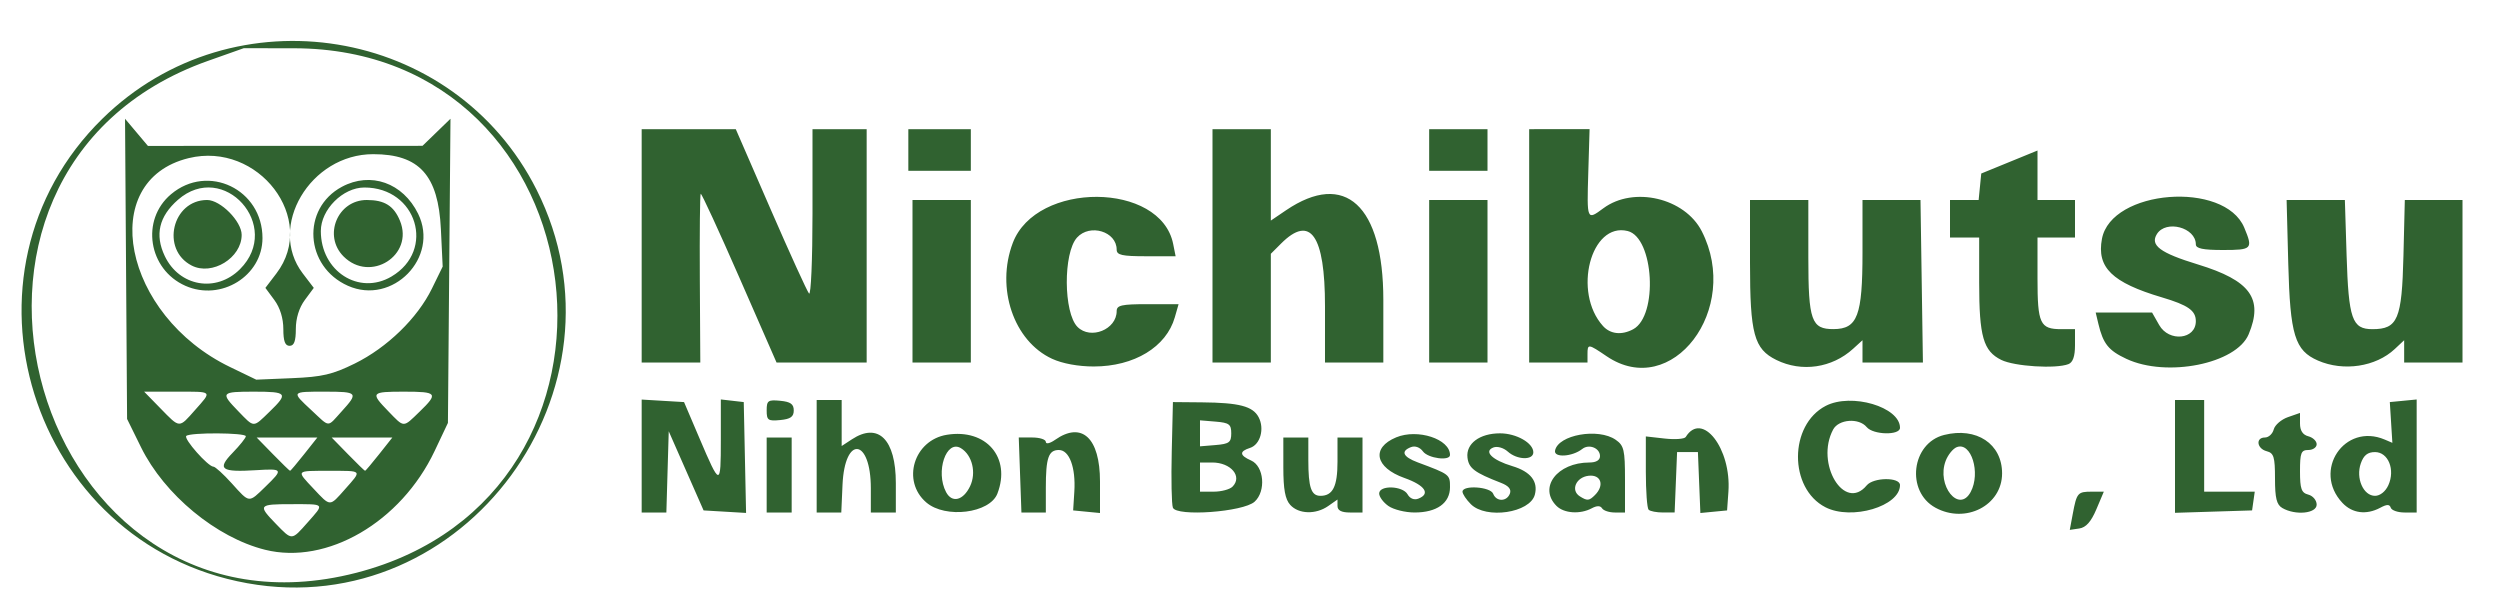 <?xml version="1.0" encoding="UTF-8" standalone="no"?>
<!-- Created with Inkscape (http://www.inkscape.org/) -->

<svg
   version="1.1"
   id="svg1"
   width="600"
   height="143"
   viewBox="0 0 600 143"
   sodipodi:docname="logo.png"
   xmlns:inkscape="http://www.inkscape.org/namespaces/inkscape"
   xmlns:sodipodi="http://sodipodi.sourceforge.net/DTD/sodipodi-0.dtd"
   xmlns="http://www.w3.org/2000/svg"
   xmlns:svg="http://www.w3.org/2000/svg">
  <defs
     id="defs1" />
  <sodipodi:namedview
     id="namedview1"
     pagecolor="#306230"
     bordercolor="#000000"
     borderopacity="0.25"
     inkscape:showpageshadow="2"
     inkscape:pageopacity="0.0"
     inkscape:pagecheckerboard="0"
     inkscape:deskcolor="#d1d1d1" />
  <g
     inkscape:groupmode="layer"
     inkscape:label="Image"
     id="g1">
    <path
       style="fill:#306230"
       d="M 59.322,139.969 C 7.167,130.581 -13.132,65.486 24.563,28.5 56.059,-2.404 109.027,6.262 128.786,45.552 152.772,93.249 111.491,149.359 59.322,139.969 Z m 26.218,-2.508 C 158.111,118.728 145.319,11.663 70.5,11.583 l -12,-0.013 -8.544,3.025 C -25.46,41.292 8.176,157.432 85.54,137.461 Z M 63.618,131.945 C 51.922,129.027 39.452,118.724 33.852,107.354 L 30.5,100.548 30.254,64.524 30.008,28.5 32.754,31.759 35.5,35.018 68.452,35.009 101.405,35 l 3.355,-3.25 3.355,-3.25 -0.307,36.5 -0.307,36.5 -3.201,6.759 c -8.078,17.053 -25.834,27.392 -40.681,23.687 z m 10.198,-6.542 C 77.921,120.767 78.123,121 70,121 c -7.992,0 -8.16,0.208 -3.804,4.702 3.941,4.066 3.749,4.073 7.62,-0.299 z m 9,-8 C 86.921,112.767 87.123,113 79,113 c -8.12,0 -7.957,-0.187 -3.75,4.288 4.11,4.373 3.801,4.368 7.566,0.115 z m -19.114,-0.6 c 4.335,-4.202 4.245,-4.363 -2.234,-3.959 -8.439,0.525 -9.457,-0.229 -5.634,-4.174 C 57.576,106.874 59,105.089 59,104.702 59,103.832 45.572,103.762 44.706,104.628 44.025,105.308 49.94,112 51.223,112 c 0.43,0 2.409,1.8 4.396,4 4.341,4.805 3.991,4.77 8.083,0.804 z M 73,109 76.168,105 H 68.881 61.594 L 65.5,109 c 2.148,2.2 4.002,4 4.119,4 0.117,0 1.639,-1.8 3.381,-4 z m 18,0 3.168,-4 H 86.881 79.594 L 83.5,109 c 2.148,2.2 4.002,4 4.119,4 0.117,0 1.639,-1.8 3.381,-4 z M 46.816,98.404 C 50.938,93.748 51.197,94 42.297,94 H 34.594 L 38.5,98 c 4.733,4.847 4.397,4.831 8.316,0.404 z m 17.886,0.4 C 69.263,94.384 68.967,94 61,94 c -7.992,0 -8.16,0.208 -3.804,4.702 3.886,4.009 3.48,4.004 7.506,0.101 z M 81.985,98.75 C 86.094,94.233 85.899,94 78,94 c -8.166,0 -8.118,-0.066 -3.25,4.459 4.536,4.217 3.693,4.183 7.235,0.291 z m 18.718,0.054 C 105.263,94.384 104.967,94 97,94 c -7.992,0 -8.16,0.208 -3.804,4.702 3.886,4.009 3.48,4.004 7.506,0.101 z M 85.137,87.253 C 92.915,83.424 100.185,76.366 103.654,69.274 l 2.589,-5.293 -0.43,-8.995 C 105.195,42.055 100.633,37.005 89.566,37.002 74.439,36.997 64.13,54.437 72.654,65.613 l 2.654,3.479 -2.154,2.913 C 71.785,73.858 71,76.391 71,78.96 71,81.884 70.586,83 69.5,83 68.414,83 68,81.884 68,78.96 68,76.391 67.215,73.858 65.846,72.006 l -2.154,-2.913 2.654,-3.479 C 76.286,52.581 62.031,33.867 45.277,37.952 23.09,43.363 29.497,75.671 55.22,88.088 L 61.5,91.12 70.127,90.758 c 7.209,-0.302 9.676,-0.879 15.011,-3.505 z M 44.5,68.597 C 35.591,64.665 33.724,52.776 41.048,46.613 49.921,39.147 63.009,45.431 62.996,57.151 62.986,66.221 53.049,72.371 44.5,68.597 Z M 57.6,64.6 C 67.933,54.267 53.658,38.337 42.693,47.965 38.159,51.945 37.126,56.357 39.538,61.44 43.018,68.773 51.877,70.323 57.6,64.6 Z M 46,63.73 C 38.521,59.875 41.323,48 49.712,48 52.927,48 58,53.122 58,56.367 c 0,5.528 -7.104,9.886 -12,7.363 z m 37.5,4.858 C 73.136,63.982 72.294,50.066 82.062,44.827 88.957,41.129 96.71,43.875 100.353,51.307 105.494,61.794 94.222,73.354 83.5,68.588 Z M 93.96,66.364 C 104.63,60.062 100.04,45 87.45,45 82.292,45 77,50.292 77,55.45 c 0,9.641 9.149,15.529 16.96,10.915 z M 82.455,61.545 C 77.486,56.576 81.01,48 88.02,48 c 4.266,0 6.48,1.379 7.964,4.962 3.441,8.308 -7.11,15.003 -13.53,8.584 z M 497.463,123.344 C 498.416,118.263 498.641,118 502.018,118 h 2.9 l -1.799,4.25 c -1.258,2.971 -2.488,4.351 -4.086,4.586 l -2.287,0.336 z M 154,109.448 V 95.895 l 5.085,0.302 5.085,0.302 3.715,8.716 C 172.838,116.84 173,116.852 173,105.6 v -9.733 l 2.75,0.316 2.75,0.316 0.279,13.303 0.279,13.303 -5.099,-0.303 -5.099,-0.303 -4.181,-9.498 -4.181,-9.498 -0.286,9.748 L 159.928,123 H 156.964 154 Z M 184,114 v -9 h 3 3 v 9 9 h -3 -3 z m 12,-4.5 V 96 h 3 3 v 5.523 5.523 l 2.459,-1.611 C 210.802,101.279 215,105.46 215,115.934 V 123 h -3 -3 v -5.809 c 0,-12.032 -6.263,-12.803 -6.796,-0.837 L 201.909,123 H 198.954 196 Z m 26.306,11.087 c -5.982,-5.145 -2.993,-14.952 4.95,-16.241 9.427,-1.53 15.44,5.467 12.123,14.109 -1.818,4.737 -12.495,6.07 -17.073,2.131 z m 10.508,-3.884 c 1.549,-3.232 0.537,-7.465 -2.182,-9.131 -3.537,-2.167 -6.182,5.664 -3.564,10.555 1.424,2.661 4.108,1.996 5.746,-1.424 z m 12.007,-2.705 -0.321,-9.002 3.25,0.002 c 1.788,0.001 3.25,0.478 3.25,1.059 0,0.592 0.977,0.373 2.223,-0.5 C 259.649,101.056 264,105.096 264,115.563 v 7.563 l -3.222,-0.313 -3.222,-0.313 0.284,-4.523 C 258.202,112.193 256.644,108 254.132,108 251.641,108 251,109.859 251,117.082 V 123 h -2.929 -2.929 z m 36.668,7.834 c -0.306,-0.796 -0.428,-6.822 -0.272,-13.39 L 281.5,96.5 l 7,0.065 c 8.902,0.083 12.162,0.934 13.556,3.54 1.485,2.775 0.418,6.61 -2.058,7.396 -2.609,0.828 -2.528,1.792 0.252,3.012 3.124,1.371 3.641,7.371 0.851,9.896 -2.727,2.468 -18.765,3.631 -19.612,1.423 z M 295.8,116.8 c 2.444,-2.444 -0.374,-5.8 -4.871,-5.8 H 288 v 3.5 3.5 h 3.3 c 1.815,0 3.84,-0.54 4.5,-1.2 z M 295.5,104 c 0,-2.167 -0.499,-2.541 -3.75,-2.81 L 288,100.879 V 104 v 3.121 l 3.75,-0.31 c 3.251,-0.269 3.75,-0.643 3.75,-2.81 z m 14.155,17.171 c -1.216,-1.344 -1.655,-3.73 -1.655,-9 V 105 h 3 3 v 5.418 C 314,116.99 314.681,119 316.907,119 319.878,119 321,116.752 321,110.8 V 105 h 3 3 v 9 9 h -3 c -2.049,0 -3,-0.494 -3,-1.557 v -1.557 l -2.223,1.557 c -2.983,2.089 -7.096,1.967 -9.123,-0.272 z m 23.568,0.272 c -1.222,-0.856 -2.223,-2.206 -2.223,-3 0,-2.058 5.654,-1.883 6.827,0.211 0.557,0.996 1.573,1.406 2.55,1.031 3.017,-1.158 1.65,-3.207 -3.315,-4.971 -7.062,-2.508 -8.021,-7.247 -1.973,-9.752 5.152,-2.134 12.912,0.407 12.912,4.228 0,1.511 -5.273,0.818 -6.495,-0.854 -0.72,-0.985 -1.886,-1.405 -2.86,-1.031 -2.55,0.979 -1.956,2.335 1.605,3.664 7.721,2.881 7.75,2.903 7.75,5.952 0,3.818 -3.161,6.078 -8.5,6.078 -2.23,0 -5.055,-0.701 -6.277,-1.557 z M 353,121 c -1.1,-1.1 -2,-2.45 -2,-3 0,-1.641 6.715,-1.185 7.362,0.5 0.748,1.95 3.259,1.931 4.012,-0.03 0.397,-1.035 -0.297,-1.873 -2.143,-2.588 -6.364,-2.465 -7.737,-3.502 -8.037,-6.066 C 351.801,106.473 355.122,104 360,104 c 3.93,0 8,2.318 8,4.557 0,1.953 -3.905,1.839 -6.134,-0.178 -1,-0.905 -2.521,-1.341 -3.441,-0.988 -2.432,0.933 -0.307,3.029 4.547,4.483 4.361,1.307 6.222,3.668 5.392,6.843 C 367.219,123.096 356.665,124.665 353,121 Z m 20.571,0.429 C 369.161,117.018 373.717,111 381.468,111 383.075,111 384,110.441 384,109.469 c 0,-1.94 -2.636,-3 -4.263,-1.715 -2.379,1.88 -6.865,2.149 -6.527,0.392 0.731,-3.794 10.394,-5.512 14.567,-2.589 1.98,1.386 2.223,2.425 2.223,9.5 V 123 h -2.441 c -1.343,0 -2.72,-0.451 -3.061,-1.003 -0.414,-0.67 -1.241,-0.67 -2.493,0 -2.767,1.481 -6.646,1.219 -8.434,-0.569 z M 382.8,118.8 c 2.331,-2.331 1.453,-4.962 -1.541,-4.616 -3.028,0.349 -4.372,3.496 -2.107,4.931 1.795,1.137 2.234,1.099 3.648,-0.315 z m 12.867,3.533 C 395.3,121.967 395,117.858 395,113.203 v -8.463 l 4.516,0.509 c 2.484,0.28 4.76,0.113 5.059,-0.37 3.909,-6.325 10.983,2.752 10.244,13.144 L 414.5,122.5 l -3.205,0.31 -3.205,0.31 -0.295,-7.31 L 407.5,108.5 h -2.5 -2.5 l -0.294,7.25 -0.294,7.25 h -2.79 c -1.534,0 -3.09,-0.3 -3.456,-0.667 z m 42.43,-0.598 c -8.813,-4.529 -8.763,-19.753 0.079,-24.326 6.164,-3.188 17.825,0.256 17.825,5.265 0,1.856 -6.432,1.716 -8,-0.174 -1.872,-2.256 -6.715,-1.901 -8.048,0.59 -4.349,8.126 2.694,19.861 8.048,13.41 1.632,-1.966 8,-2.023 8,-0.071 0,5.078 -11.637,8.527 -17.904,5.307 z m 26.404,0.11 c -7.144,-3.907 -5.763,-15.486 2.082,-17.455 7.773,-1.951 13.918,2.122 13.918,9.224 0,7.691 -8.754,12.194 -16,8.231 z m 8.465,-3.78 c 2.45,-4.577 0.122,-12.081 -3.335,-10.754 -0.913,0.35 -2.114,1.833 -2.67,3.295 -2.248,5.912 3.207,12.688 6.005,7.459 z M 522,109.538 V 96 h 3.5 3.5 v 11 11 h 6.07 6.07 l -0.32,2.25 -0.32,2.25 -9.25,0.288 -9.25,0.288 z m 25.75,12.382 c -1.361,-0.793 -1.75,-2.362 -1.75,-7.063 0,-5.203 -0.278,-6.117 -2,-6.567 C 541.628,107.669 541.298,105 543.594,105 c 0.876,0 1.822,-0.872 2.1,-1.937 0.279,-1.065 1.811,-2.392 3.406,-2.948 L 552,99.104 v 2.542 c 0,1.701 0.662,2.715 2,3.065 1.1,0.288 2,1.146 2,1.906 0,0.761 -0.9,1.383 -2,1.383 -1.738,0 -2,0.667 -2,5.094 0,4.253 0.33,5.18 2,5.617 1.107,0.289 2,1.364 2,2.406 0,2.136 -5.108,2.633 -8.25,0.803 z m 14.424,-1.234 c -7.25,-7.718 0.498,-19.3 10.16,-15.188 l 1.834,0.781 -0.306,-4.889 L 573.556,96.5 576.778,96.187 580,95.873 V 109.437 123 h -2.917 c -1.604,0 -3.088,-0.515 -3.298,-1.143 -0.286,-0.858 -0.915,-0.858 -2.518,0 -3.341,1.788 -6.723,1.353 -9.094,-1.171 z m 11.026,-4.226 C 574.894,112.743 573.188,108.5 570,108.5 c -1.765,0 -2.719,0.759 -3.405,2.71 C 565.346,114.761 567.199,119 570,119 c 1.217,0 2.511,-1.027 3.2,-2.54 z M 184,98.5 c 0,-2.361 0.329,-2.595 3.25,-2.313 2.479,0.239 3.25,0.788 3.25,2.313 0,1.525 -0.771,2.074 -3.25,2.313 -2.921,0.282 -3.25,0.048 -3.25,-2.313 z m 68.5,-12.39 c -9.22,-4.255 -13.532,-16.956 -9.436,-27.795 5.625,-14.887 35.508,-14.706 38.496,0.233 L 282.15,61.5 h -7.075 c -5.81,0 -7.075,-0.285 -7.075,-1.595 0,-4.348 -6.427,-6.3 -9.514,-2.889 -3.338,3.688 -3.254,18.074 0.125,21.452 C 261.747,81.604 268,79.076 268,74.671 268,73.26 269.154,73 275.43,73 h 7.43 l -0.906,3.16 C 279.91,83.286 272.208,87.956 262.5,87.956 c -3.722,0 -7.519,-0.701 -10,-1.846 z M 385.595,85.5 C 381.152,82.485 381,82.468 381,85 v 2 h -7 -7 V 59 31 l 7.25,-0.002 7.25,-0.002 -0.314,10.502 c -0.343,11.444 -0.351,11.424 3.628,8.482 7.239,-5.352 19.53,-2.478 23.612,5.52 9.531,18.678 -7.171,40.626 -22.83,30 z m 6.365,-6.479 c 6.029,-3.227 4.993,-21.991 -1.302,-23.571 -8.861,-2.224 -13.266,14.696 -5.934,22.798 1.77,1.956 4.484,2.246 7.236,0.773 z m 34.36,7.366 C 420.971,83.748 420,80.172 420,63.099 V 48 h 7 7 v 13.845 c 0,15.109 0.732,17.173 6.079,17.14 C 445.811,78.948 447,75.785 447,60.566 V 48 h 6.959 6.959 L 461.209,67.501 461.5,87.002 454.25,87.001 447,87 v -2.674 -2.674 l -2.25,2.049 c -5.077,4.624 -12.35,5.684 -18.429,2.686 z m 53.994,-0.003 C 475.999,84.256 475,80.771 475,67.851 V 57 H 471.5 468 V 52.5 48 h 3.437 3.437 L 475.187,44.822 475.5,41.644 482.25,38.884 489,36.125 V 42.062 48 h 4.5 4.5 v 4.5 4.5 h -4.5 -4.5 v 9.8 c 0,10.904 0.606,12.2 5.7,12.2 h 3.3 v 3.893 c 0,2.627 -0.514,4.09 -1.582,4.5 -3.044,1.168 -12.947,0.547 -16.103,-1.009 z m 30.015,-0.261 c -4.289,-2.009 -5.573,-3.611 -6.711,-8.373 L 502.962,75 l 6.769,0.006 6.769,0.006 1.703,2.994 C 520.566,82.158 527,81.486 527,77.087 c 0,-2.548 -1.86,-3.857 -8.121,-5.713 -11.988,-3.554 -15.701,-7.175 -14.411,-14.053 2.225,-11.861 29.428,-13.995 34.155,-2.68 C 540.758,59.749 540.518,60 533.5,60 c -4.778,0 -6.5,-0.356 -6.5,-1.345 0,-4.058 -7.161,-5.966 -9.34,-2.489 -1.695,2.704 0.777,4.541 9.823,7.3 12.603,3.844 15.772,8.201 12.194,16.765 -2.959,7.082 -19.651,10.434 -29.346,5.892 z m 45.984,0.413 C 550.758,84.119 549.628,80.431 549.182,63.25 L 548.786,48 h 6.991 6.991 l 0.413,13.25 c 0.479,15.342 1.319,17.75 6.199,17.75 6.084,0 7.074,-2.34 7.447,-17.602 L 577.155,48 H 584.077 591 V 67.5 87 h -7 -7 v -2.674 -2.674 l -2.25,2.108 c -4.568,4.279 -12.303,5.445 -18.435,2.777 z M 154,59 V 31 h 11.294 11.294 l 8.374,19.25 c 4.606,10.588 8.749,19.677 9.206,20.2 C 194.625,70.972 195,62.31 195,51.2 V 31 h 6.5 6.5 v 28 28 h -10.815 -10.815 l -8.935,-20.412 c -4.914,-11.227 -9.083,-20.266 -9.264,-20.088 -0.181,0.178 -0.277,9.364 -0.213,20.412 L 168.074,87 H 161.037 154 Z m 65,8.5 V 48 h 7 7 V 67.5 87 h -7 -7 z M 291,59 V 31 h 7 7 v 10.97 10.97 l 3.64,-2.47 C 322.809,40.854 332,49.305 332,71.95 V 87 h -7 -7 V 73.5 C 318,56.417 314.494,51.415 307.455,58.455 L 305,60.909 V 73.955 87 h -7 -7 z m 52,8.5 V 48 h 7 7 V 67.5 87 h -7 -7 z M 218,36 v -5 h 7.5 7.5 v 5 5 h -7.5 -7.5 z m 125,0 v -5 h 7 7 v 5 5 h -7 -7 z"
       id="path85812" />
  </g>
</svg>
